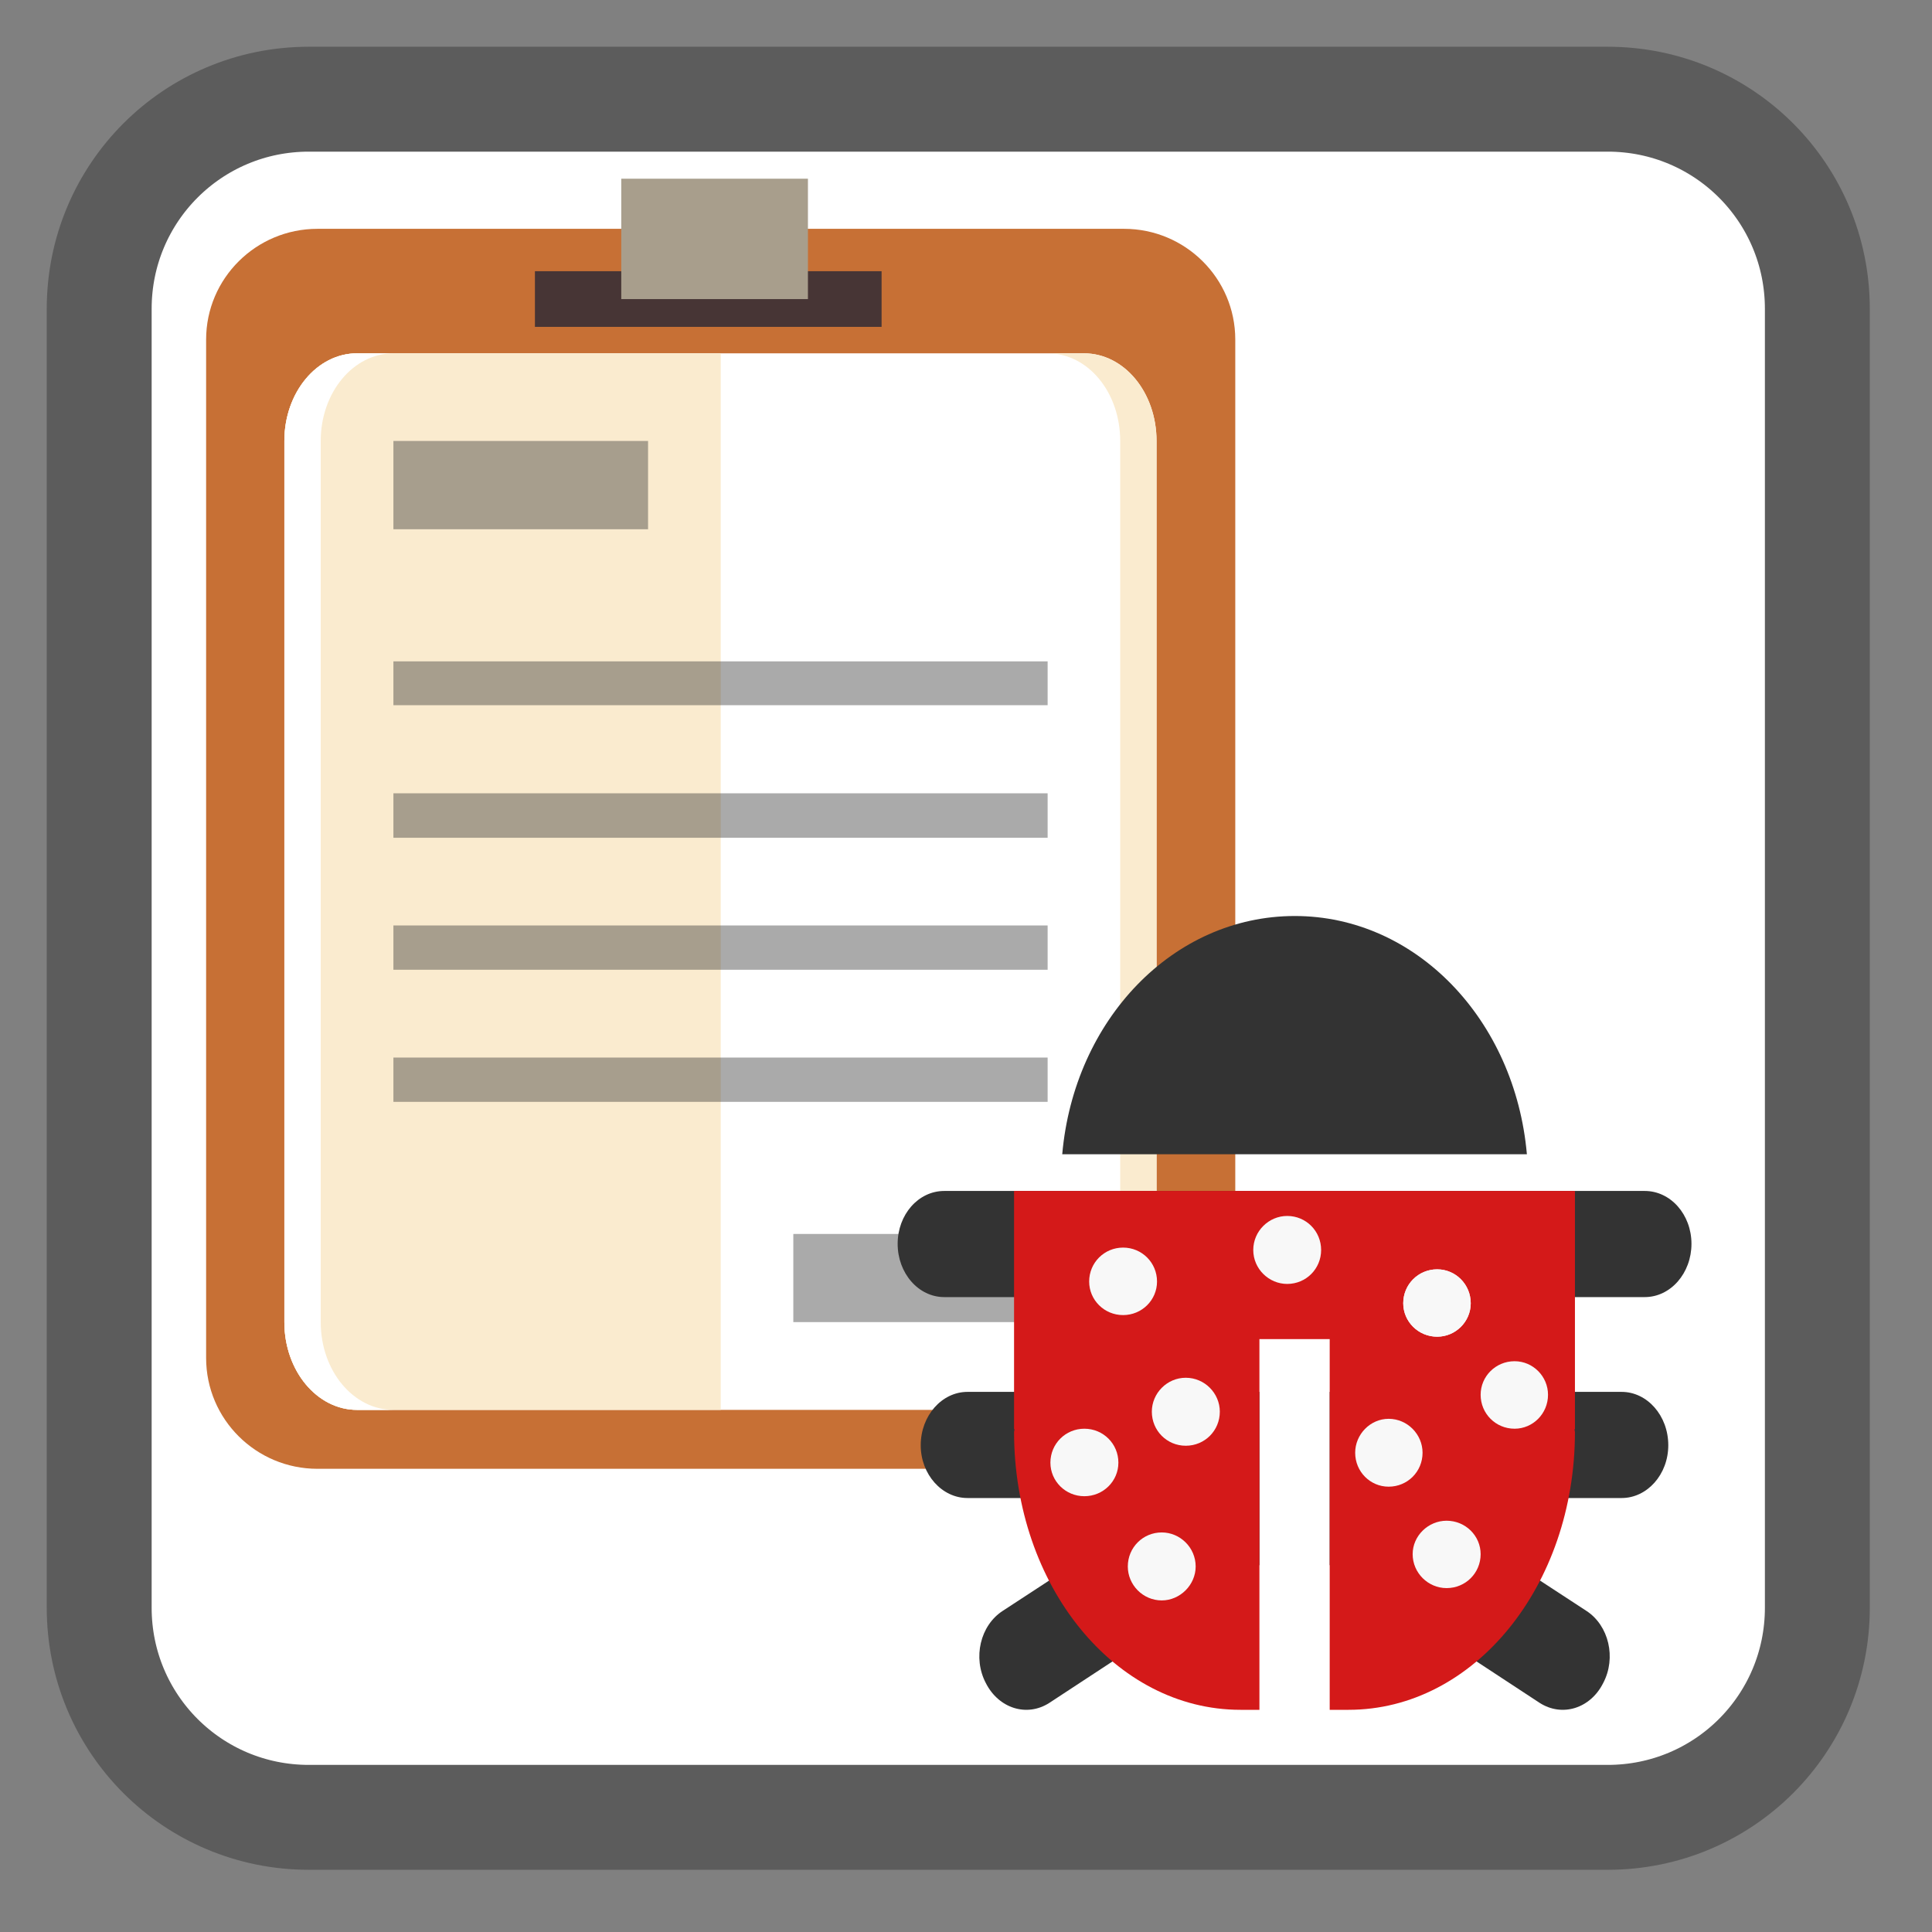 <!-- color: #41afd2 -->
<svg xmlns="http://www.w3.org/2000/svg" xmlns:xlink="http://www.w3.org/1999/xlink" width="16px" height="16px" viewBox="0 0 16 16" version="1.1">
<rect x="0" y="0" width="16" height="16" fill="#808080" stroke="none"/>
<defs>
<clipPath id="clip1">
  <path d="M 2.324 2.922 L 9.602 2.922 L 9.602 11.707 L 2.324 11.707 Z M 2.324 2.922 "/>
</clipPath>
<clipPath id="clip2">
  <path d="M 12.891 7.301 C 12.891 11.934 9.789 15.688 5.969 15.688 C 2.148 15.688 -0.953 11.934 -0.953 7.301 C -0.953 2.668 2.148 -1.086 5.969 -1.086 C 9.789 -1.086 12.891 2.668 12.891 7.301 Z M 12.891 7.301 "/>
</clipPath>
<clipPath id="clip3">
  <path d="M 2.324 2.922 L 5.996 2.922 L 5.996 11.707 L 2.324 11.707 Z M 2.324 2.922 "/>
</clipPath>
<clipPath id="clip4">
  <path d="M 12.891 7.301 C 12.891 11.934 9.789 15.688 5.969 15.688 C 2.148 15.688 -0.953 11.934 -0.953 7.301 C -0.953 2.668 2.148 -1.086 5.969 -1.086 C 9.789 -1.086 12.891 2.668 12.891 7.301 Z M 12.891 7.301 "/>
</clipPath>
<clipPath id="clip5">
  <path d="M 2.324 2.922 L 3.277 2.922 L 3.277 11.707 L 2.324 11.707 Z M 2.324 2.922 "/>
</clipPath>
<clipPath id="clip6">
  <path d="M 12.891 7.301 C 12.891 11.934 9.789 15.688 5.969 15.688 C 2.148 15.688 -0.953 11.934 -0.953 7.301 C -0.953 2.668 2.148 -1.086 5.969 -1.086 C 9.789 -1.086 12.891 2.668 12.891 7.301 Z M 12.891 7.301 "/>
</clipPath>
<clipPath id="clip7">
  <path d="M 8.652 2.922 L 9.602 2.922 L 9.602 11.707 L 8.652 11.707 Z M 8.652 2.922 "/>
</clipPath>
<clipPath id="clip8">
  <path d="M 12.891 7.301 C 12.891 11.934 9.789 15.688 5.969 15.688 C 2.148 15.688 -0.953 11.934 -0.953 7.301 C -0.953 2.668 2.148 -1.086 5.969 -1.086 C 9.789 -1.086 12.891 2.668 12.891 7.301 Z M 12.891 7.301 "/>
</clipPath>
<clipPath id="clip9">
  <path d="M 3.242 3.645 L 5.375 3.645 L 5.375 4.398 L 3.242 4.398 Z M 3.242 3.645 "/>
</clipPath>
<clipPath id="clip10">
  <path d="M 12.891 7.301 C 12.891 11.934 9.789 15.688 5.969 15.688 C 2.148 15.688 -0.953 11.934 -0.953 7.301 C -0.953 2.668 2.148 -1.086 5.969 -1.086 C 9.789 -1.086 12.891 2.668 12.891 7.301 Z M 12.891 7.301 "/>
</clipPath>
<clipPath id="clip11">
  <path d="M 6.555 10.199 L 8.684 10.199 L 8.684 10.953 L 6.555 10.953 Z M 6.555 10.199 "/>
</clipPath>
<clipPath id="clip12">
  <path d="M 12.891 7.301 C 12.891 11.934 9.789 15.688 5.969 15.688 C 2.148 15.688 -0.953 11.934 -0.953 7.301 C -0.953 2.668 2.148 -1.086 5.969 -1.086 C 9.789 -1.086 12.891 2.668 12.891 7.301 Z M 12.891 7.301 "/>
</clipPath>
<clipPath id="clip13">
  <path d="M 3.242 5.445 L 8.684 5.445 L 8.684 5.875 L 3.242 5.875 Z M 3.242 5.445 "/>
</clipPath>
<clipPath id="clip14">
  <path d="M 12.891 7.301 C 12.891 11.934 9.789 15.688 5.969 15.688 C 2.148 15.688 -0.953 11.934 -0.953 7.301 C -0.953 2.668 2.148 -1.086 5.969 -1.086 C 9.789 -1.086 12.891 2.668 12.891 7.301 Z M 12.891 7.301 "/>
</clipPath>
<clipPath id="clip15">
  <path d="M 3.242 6.562 L 8.684 6.562 L 8.684 6.953 L 3.242 6.953 Z M 3.242 6.562 "/>
</clipPath>
<clipPath id="clip16">
  <path d="M 12.891 7.301 C 12.891 11.934 9.789 15.688 5.969 15.688 C 2.148 15.688 -0.953 11.934 -0.953 7.301 C -0.953 2.668 2.148 -1.086 5.969 -1.086 C 9.789 -1.086 12.891 2.668 12.891 7.301 Z M 12.891 7.301 "/>
</clipPath>
<clipPath id="clip17">
  <path d="M 3.242 7.645 L 8.684 7.645 L 8.684 8.035 L 3.242 8.035 Z M 3.242 7.645 "/>
</clipPath>
<clipPath id="clip18">
  <path d="M 12.891 7.301 C 12.891 11.934 9.789 15.688 5.969 15.688 C 2.148 15.688 -0.953 11.934 -0.953 7.301 C -0.953 2.668 2.148 -1.086 5.969 -1.086 C 9.789 -1.086 12.891 2.668 12.891 7.301 Z M 12.891 7.301 "/>
</clipPath>
<clipPath id="clip19">
  <path d="M 3.242 8.758 L 8.684 8.758 L 8.684 9.152 L 3.242 9.152 Z M 3.242 8.758 "/>
</clipPath>
<clipPath id="clip20">
  <path d="M 12.891 7.301 C 12.891 11.934 9.789 15.688 5.969 15.688 C 2.148 15.688 -0.953 11.934 -0.953 7.301 C -0.953 2.668 2.148 -1.086 5.969 -1.086 C 9.789 -1.086 12.891 2.668 12.891 7.301 Z M 12.891 7.301 "/>
</clipPath>
</defs>
<g id="surface1">
<path style="fill-rule:nonzero;fill:rgb(100%,100%,100%);fill-opacity:1;stroke-width:28.025;stroke-linecap:butt;stroke-linejoin:miter;stroke:rgb(36.078%,36.078%,36.078%);stroke-opacity:1;stroke-miterlimit:4;" d="M 82.5 26.5 L 429.5 26.5 C 460.5 26.5 485.5 51.5 485.5 82.5 L 485.5 429.5 C 485.5 460.5 460.5 485.5 429.5 485.5 L 82.5 485.5 C 51.5 485.5 26.5 460.5 26.5 429.5 L 26.5 82.5 C 26.5 51.5 51.5 26.5 82.5 26.5 Z M 82.5 26.5 " transform="matrix(0.031,0,0,0.031,0,0)"/>
<path style=" stroke:none;fill-rule:nonzero;fill:rgb(78.039%,43.922%,20.784%);fill-opacity:1;" d="M 2.629 1.895 L 9.309 1.895 C 9.816 1.895 10.23 2.305 10.23 2.812 L 10.23 11.246 C 10.23 11.754 9.816 12.164 9.309 12.164 L 2.629 12.164 C 2.121 12.164 1.707 11.754 1.707 11.246 L 1.707 2.812 C 1.707 2.305 2.121 1.895 2.629 1.895 Z M 2.629 1.895 "/>
<g clip-path="url(#clip1)" clip-rule="nonzero">
<g clip-path="url(#clip2)" clip-rule="nonzero">
<path style=" stroke:none;fill-rule:nonzero;fill:rgb(100%,100%,100%);fill-opacity:1;" d="M 2.957 2.926 L 8.977 2.926 C 9.309 2.926 9.578 3.25 9.578 3.652 L 9.578 10.949 C 9.578 11.352 9.309 11.676 8.977 11.676 L 2.957 11.676 C 2.625 11.676 2.355 11.352 2.355 10.949 L 2.355 3.652 C 2.355 3.25 2.625 2.926 2.957 2.926 M 2.957 2.926 "/>
</g>
</g>
<g clip-path="url(#clip3)" clip-rule="nonzero">
<g clip-path="url(#clip4)" clip-rule="nonzero">
<path style=" stroke:none;fill-rule:nonzero;fill:rgb(98.039%,92.157%,81.176%);fill-opacity:1;" d="M 2.957 2.926 C 2.625 2.926 2.355 3.25 2.355 3.652 L 2.355 10.949 C 2.355 11.352 2.625 11.676 2.957 11.676 L 5.969 11.676 L 5.969 2.926 M 2.957 2.926 "/>
</g>
</g>
<g clip-path="url(#clip5)" clip-rule="nonzero">
<g clip-path="url(#clip6)" clip-rule="nonzero">
<path style=" stroke:none;fill-rule:nonzero;fill:rgb(100%,100%,100%);fill-opacity:1;" d="M 2.957 2.926 C 2.625 2.926 2.355 3.25 2.355 3.652 L 2.355 10.949 C 2.355 11.352 2.625 11.676 2.957 11.676 L 3.258 11.676 C 2.926 11.676 2.656 11.352 2.656 10.949 L 2.656 3.652 C 2.656 3.25 2.926 2.926 3.258 2.926 M 2.957 2.926 "/>
</g>
</g>
<g clip-path="url(#clip7)" clip-rule="nonzero">
<g clip-path="url(#clip8)" clip-rule="nonzero">
<path style=" stroke:none;fill-rule:nonzero;fill:rgb(98.039%,92.157%,81.176%);fill-opacity:1;" d="M 8.676 2.926 C 9.012 2.926 9.277 3.25 9.277 3.652 L 9.277 10.949 C 9.277 11.352 9.012 11.676 8.676 11.676 L 8.977 11.676 C 9.312 11.676 9.578 11.352 9.578 10.949 L 9.578 3.652 C 9.578 3.25 9.312 2.926 8.977 2.926 M 8.676 2.926 "/>
</g>
</g>
<g clip-path="url(#clip9)" clip-rule="nonzero">
<g clip-path="url(#clip10)" clip-rule="nonzero">
<path style=" stroke:none;fill-rule:nonzero;fill:rgb(16.863%,16.863%,16.863%);fill-opacity:0.4;" d="M 3.258 3.652 L 5.367 3.652 L 5.367 4.383 L 3.258 4.383 M 3.258 3.652 "/>
</g>
</g>
<g clip-path="url(#clip11)" clip-rule="nonzero">
<g clip-path="url(#clip12)" clip-rule="nonzero">
<path style=" stroke:none;fill-rule:nonzero;fill:rgb(16.863%,16.863%,16.863%);fill-opacity:0.4;" d="M 6.57 10.219 L 8.676 10.219 L 8.676 10.949 L 6.57 10.949 M 6.57 10.219 "/>
</g>
</g>
<g clip-path="url(#clip13)" clip-rule="nonzero">
<g clip-path="url(#clip14)" clip-rule="nonzero">
<path style=" stroke:none;fill-rule:nonzero;fill:rgb(16.863%,16.863%,16.863%);fill-opacity:0.4;" d="M 3.258 5.477 L 8.676 5.477 L 8.676 5.84 L 3.258 5.84 M 3.258 5.477 "/>
</g>
</g>
<g clip-path="url(#clip15)" clip-rule="nonzero">
<g clip-path="url(#clip16)" clip-rule="nonzero">
<path style=" stroke:none;fill-rule:nonzero;fill:rgb(16.863%,16.863%,16.863%);fill-opacity:0.4;" d="M 3.258 6.57 L 8.676 6.57 L 8.676 6.938 L 3.258 6.938 M 3.258 6.57 "/>
</g>
</g>
<g clip-path="url(#clip17)" clip-rule="nonzero">
<g clip-path="url(#clip18)" clip-rule="nonzero">
<path style=" stroke:none;fill-rule:nonzero;fill:rgb(16.863%,16.863%,16.863%);fill-opacity:0.4;" d="M 3.258 7.664 L 8.676 7.664 L 8.676 8.031 L 3.258 8.031 M 3.258 7.664 "/>
</g>
</g>
<g clip-path="url(#clip19)" clip-rule="nonzero">
<g clip-path="url(#clip20)" clip-rule="nonzero">
<path style=" stroke:none;fill-rule:nonzero;fill:rgb(16.863%,16.863%,16.863%);fill-opacity:0.4;" d="M 3.258 8.758 L 8.676 8.758 L 8.676 9.125 L 3.258 9.125 M 3.258 8.758 "/>
</g>
</g>
<path style=" stroke:none;fill-rule:nonzero;fill:rgb(27.843%,20.784%,20.784%);fill-opacity:1;" d="M 4.43 2.246 L 7.301 2.246 L 7.301 2.707 L 4.43 2.707 Z M 4.43 2.246 "/>
<path style=" stroke:none;fill-rule:nonzero;fill:rgb(65.882%,61.961%,54.902%);fill-opacity:1;" d="M 5.145 1.48 L 6.691 1.48 L 6.691 2.477 L 5.145 2.477 Z M 5.145 1.48 "/>
<path style=" stroke:none;fill-rule:nonzero;fill:rgb(20%,20%,20%);fill-opacity:1;" d="M 10.723 7.586 C 9.715 7.586 8.895 8.445 8.797 9.559 L 12.645 9.559 C 12.547 8.445 11.727 7.586 10.723 7.586 Z M 7.82 9.863 C 7.605 9.863 7.434 10.059 7.434 10.301 C 7.434 10.543 7.605 10.742 7.82 10.742 L 13.621 10.742 C 13.836 10.742 14.008 10.543 14.008 10.301 C 14.008 10.059 13.836 9.863 13.621 9.863 Z M 8.012 11.527 C 7.801 11.527 7.625 11.723 7.625 11.969 C 7.625 12.211 7.801 12.406 8.012 12.406 L 9.734 12.406 L 8.305 13.34 C 8.117 13.461 8.055 13.73 8.164 13.938 C 8.27 14.148 8.504 14.223 8.691 14.102 L 10.43 12.961 L 10.43 11.527 Z M 11.012 11.527 L 11.012 12.961 L 12.75 14.102 C 12.938 14.223 13.172 14.148 13.277 13.938 C 13.387 13.73 13.324 13.461 13.137 13.34 L 11.707 12.406 L 13.43 12.406 C 13.641 12.406 13.816 12.211 13.816 11.969 C 13.816 11.723 13.641 11.527 13.43 11.527 Z M 11.012 11.527 "/>
<path style=" stroke:none;fill-rule:nonzero;fill:rgb(83.137%,9.804%,9.804%);fill-opacity:1;" d="M 8.398 9.863 L 8.398 11.836 L 8.402 11.836 C 8.402 11.844 8.398 11.852 8.398 11.859 C 8.398 13.133 9.234 14.16 10.273 14.16 L 10.43 14.16 L 10.43 11.09 L 11.012 11.09 L 11.012 14.16 L 11.168 14.16 C 12.207 14.16 13.043 13.133 13.043 11.859 C 13.043 11.852 13.039 11.844 13.039 11.836 L 13.043 11.836 L 13.043 9.863 Z M 8.398 9.863 "/>
<path style=" stroke:none;fill-rule:nonzero;fill:rgb(97.255%,97.255%,97.255%);fill-opacity:1;" d="M 12.18 10.793 C 12.18 10.945 12.055 11.07 11.902 11.07 C 11.746 11.07 11.621 10.945 11.621 10.793 C 11.621 10.637 11.746 10.512 11.902 10.512 C 12.055 10.512 12.18 10.637 12.18 10.793 Z M 12.18 10.793 "/>
<path style=" stroke:none;fill-rule:nonzero;fill:rgb(97.255%,97.255%,97.255%);fill-opacity:1;" d="M 9.902 12.973 C 9.902 13.125 9.773 13.254 9.621 13.254 C 9.465 13.254 9.34 13.125 9.34 12.973 C 9.34 12.816 9.465 12.691 9.621 12.691 C 9.773 12.691 9.902 12.816 9.902 12.973 Z M 9.902 12.973 "/>
<path style=" stroke:none;fill-rule:nonzero;fill:rgb(97.255%,97.255%,97.255%);fill-opacity:1;" d="M 10.941 10.352 C 10.941 10.508 10.816 10.633 10.66 10.633 C 10.508 10.633 10.379 10.508 10.379 10.352 C 10.379 10.195 10.508 10.07 10.66 10.07 C 10.816 10.07 10.941 10.195 10.941 10.352 Z M 10.941 10.352 "/>
<path style=" stroke:none;fill-rule:nonzero;fill:rgb(97.255%,97.255%,97.255%);fill-opacity:1;" d="M 12.262 12.871 C 12.262 13.027 12.137 13.152 11.98 13.152 C 11.828 13.152 11.699 13.027 11.699 12.871 C 11.699 12.719 11.828 12.594 11.98 12.594 C 12.137 12.594 12.262 12.719 12.262 12.871 Z M 12.262 12.871 "/>
<path style=" stroke:none;fill-rule:nonzero;fill:rgb(97.255%,97.255%,97.255%);fill-opacity:1;" d="M 12.82 11.551 C 12.82 11.707 12.695 11.832 12.543 11.832 C 12.387 11.832 12.262 11.707 12.262 11.551 C 12.262 11.398 12.387 11.273 12.543 11.273 C 12.695 11.273 12.82 11.398 12.82 11.551 Z M 12.82 11.551 "/>
<path style=" stroke:none;fill-rule:nonzero;fill:rgb(97.255%,97.255%,97.255%);fill-opacity:1;" d="M 11.781 12.031 C 11.781 12.188 11.656 12.312 11.5 12.312 C 11.348 12.312 11.223 12.188 11.223 12.031 C 11.223 11.879 11.348 11.75 11.5 11.75 C 11.656 11.75 11.781 11.879 11.781 12.031 Z M 11.781 12.031 "/>
<path style=" stroke:none;fill-rule:nonzero;fill:rgb(97.255%,97.255%,97.255%);fill-opacity:1;" d="M 9.582 10.613 C 9.582 10.766 9.457 10.891 9.301 10.891 C 9.145 10.891 9.02 10.766 9.02 10.613 C 9.02 10.457 9.145 10.332 9.301 10.332 C 9.457 10.332 9.582 10.457 9.582 10.613 Z M 9.582 10.613 "/>
<path style=" stroke:none;fill-rule:nonzero;fill:rgb(97.255%,97.255%,97.255%);fill-opacity:1;" d="M 10.102 11.691 C 10.102 11.848 9.977 11.973 9.82 11.973 C 9.664 11.973 9.539 11.848 9.539 11.691 C 9.539 11.539 9.664 11.41 9.82 11.41 C 9.977 11.41 10.102 11.539 10.102 11.691 Z M 10.102 11.691 "/>
<path style=" stroke:none;fill-rule:nonzero;fill:rgb(97.255%,97.255%,97.255%);fill-opacity:1;" d="M 12.18 10.793 C 12.18 10.945 12.055 11.07 11.902 11.07 C 11.746 11.07 11.621 10.945 11.621 10.793 C 11.621 10.637 11.746 10.512 11.902 10.512 C 12.055 10.512 12.18 10.637 12.18 10.793 Z M 12.18 10.793 "/>
<path style=" stroke:none;fill-rule:nonzero;fill:rgb(97.255%,97.255%,97.255%);fill-opacity:1;" d="M 9.262 12.113 C 9.262 12.266 9.137 12.391 8.98 12.391 C 8.824 12.391 8.699 12.266 8.699 12.113 C 8.699 11.957 8.824 11.832 8.98 11.832 C 9.137 11.832 9.262 11.957 9.262 12.113 Z M 9.262 12.113 "/>
</g>
</svg>
